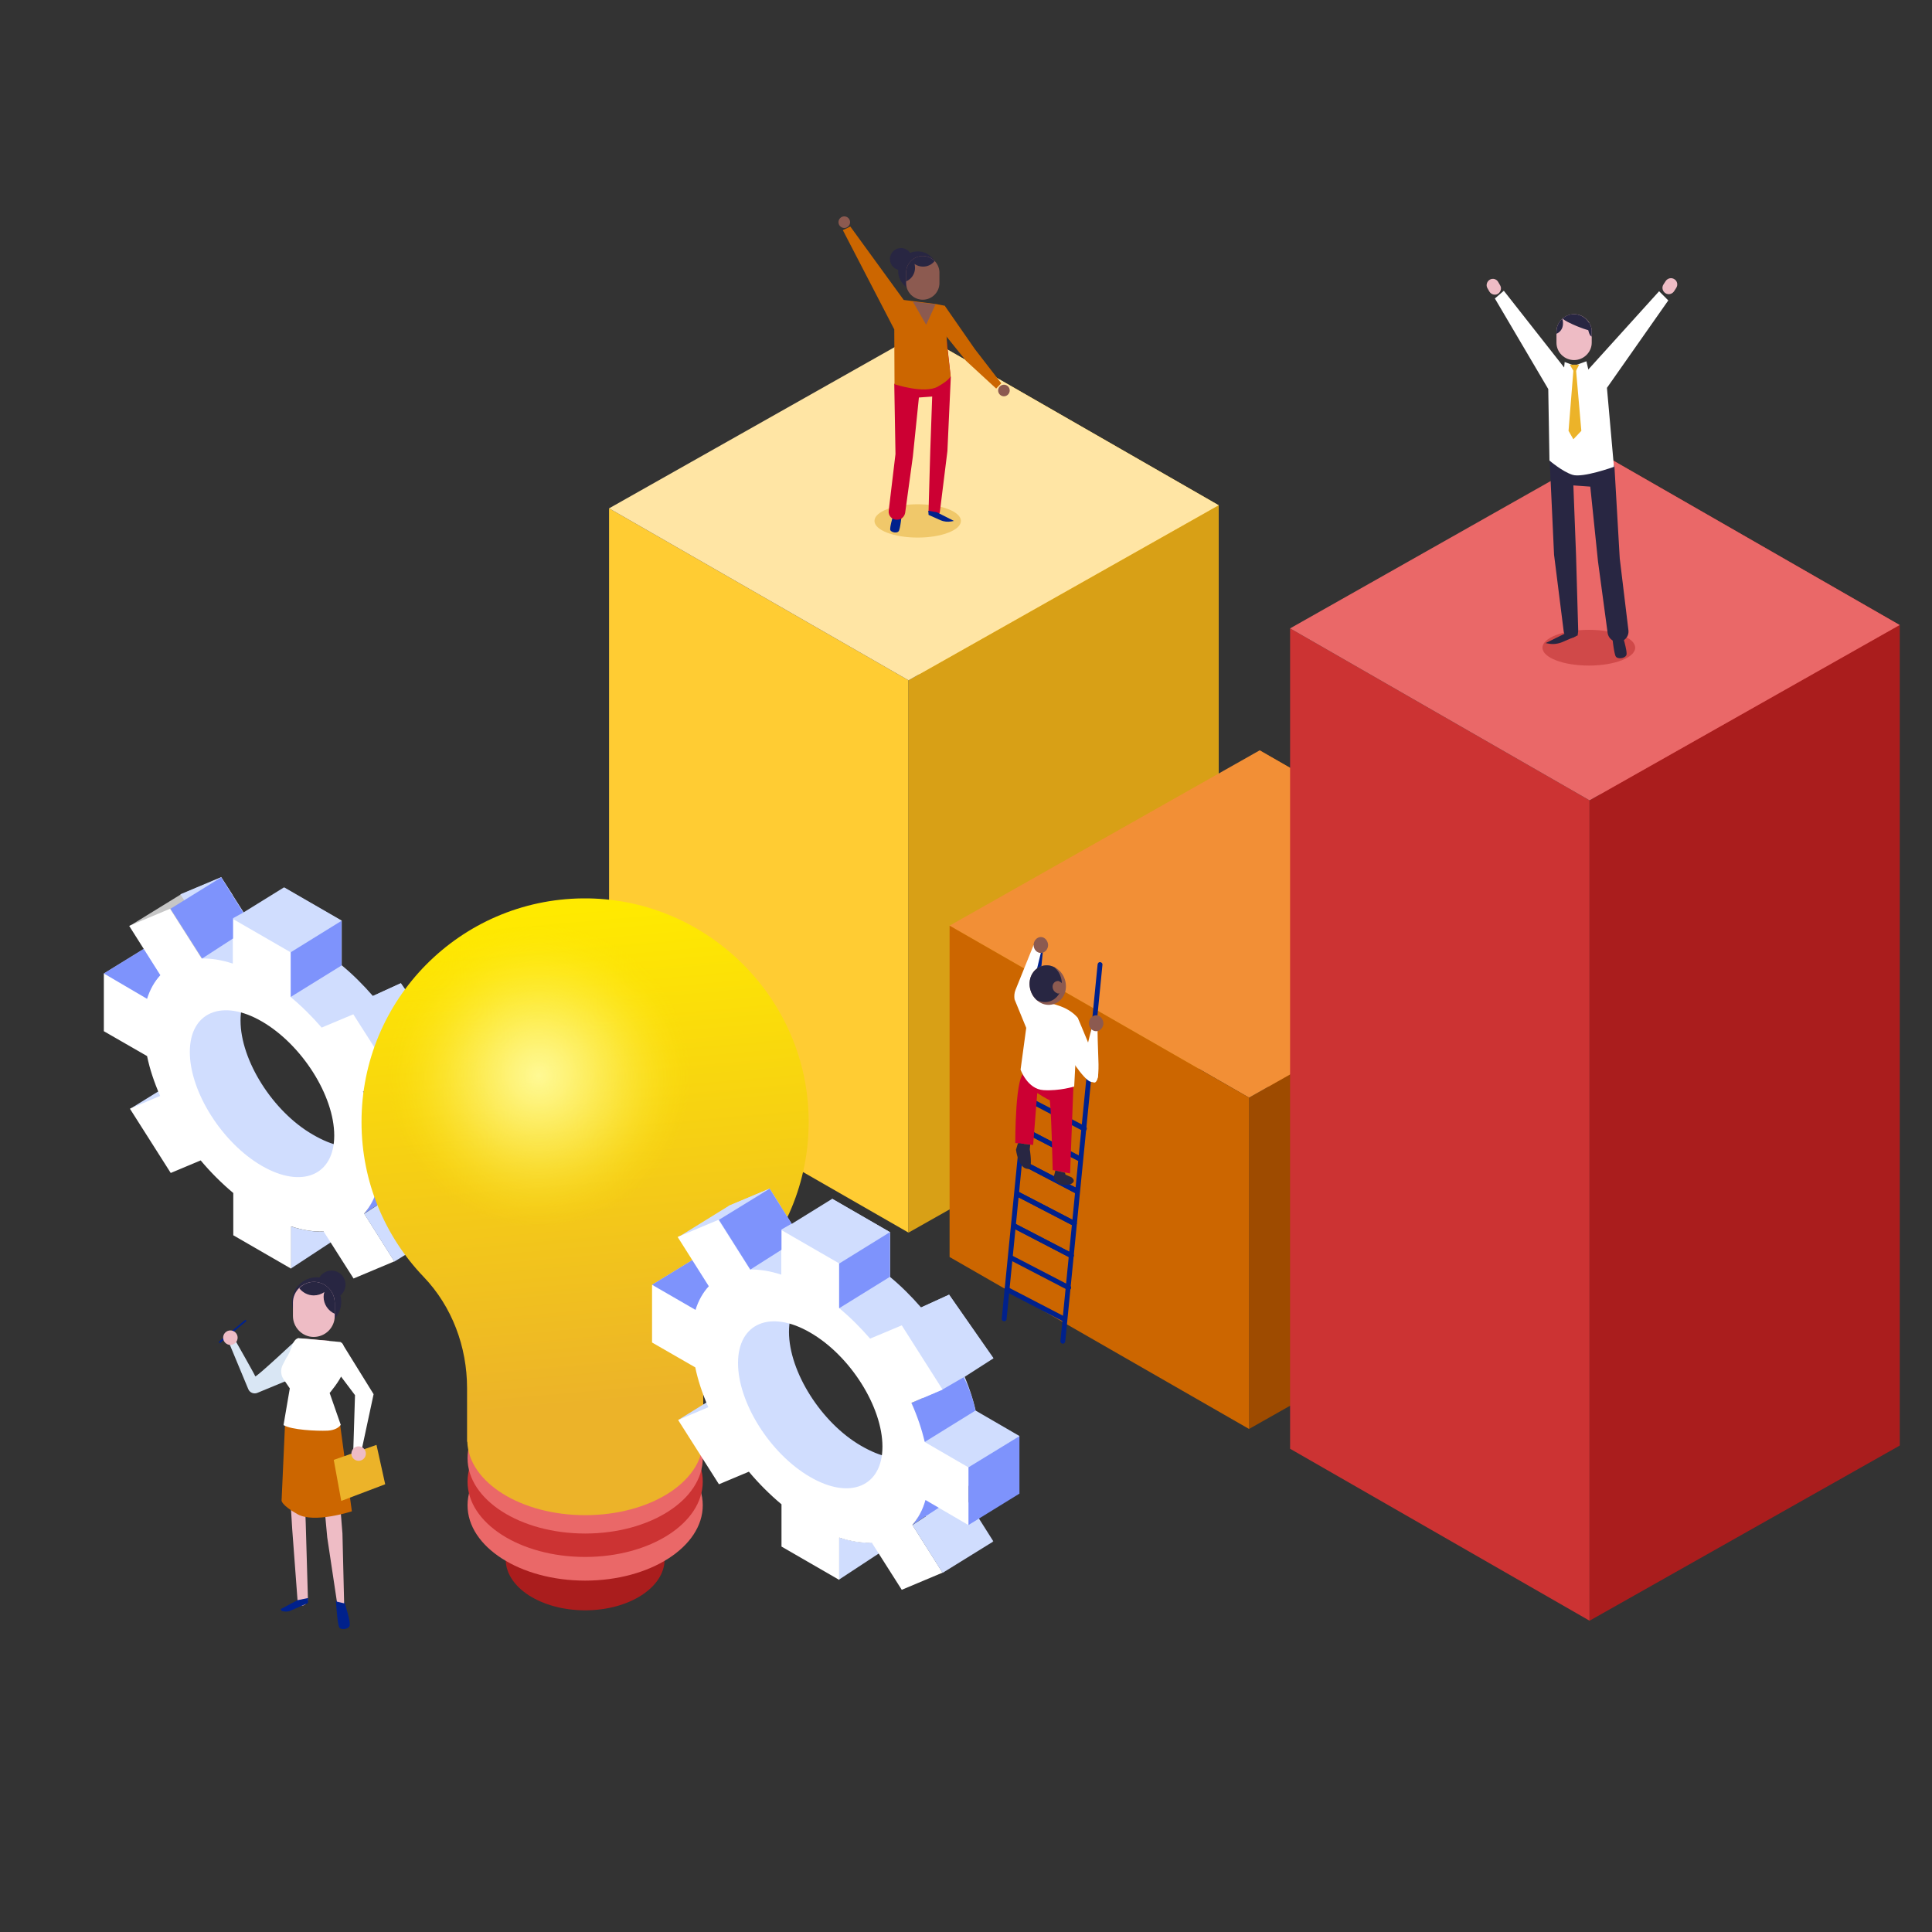 <svg width="800" height="800" xmlns="http://www.w3.org/2000/svg"><rect width="100%" height="100%" fill="#333333" stroke="none"/><linearGradient id="a" gradientTransform="matrix(-1 0 0 1 512.122 0)" gradientUnits="userSpaceOnUse" x1="259.662" x2="277.937" y1="580.88" y2="372.7"><stop offset="0" stop-color="#ecb329"/><stop offset=".981" stop-color="#ffea00"/></linearGradient><radialGradient id="b" cx="289.035" cy="445.441" gradientTransform="matrix(-1 0 0 1 512.122 0)" gradientUnits="userSpaceOnUse" r="64.328"><stop offset="0" stop-color="#fff994"/><stop offset=".178" stop-color="#fff990" stop-opacity=".819"/><stop offset=".338" stop-color="#fff885" stop-opacity=".655"/><stop offset=".492" stop-color="#fff673" stop-opacity=".498"/><stop offset=".642" stop-color="#fff359" stop-opacity=".345"/><stop offset=".789" stop-color="#fff038" stop-opacity=".195"/><stop offset=".932" stop-color="#ffec0f" stop-opacity=".049"/><stop offset=".981" stop-color="#ffea00" stop-opacity="0"/></radialGradient><path d="M380.6 138l124 71.2v228.7l-124-71.2z" fill="#fc3"/><path d="M662.6 187.6l124 71.2v339.7l-124-71.2z" fill="#c33"/><path d="M252.2 210.5l124 71.2v228.7l-124-71.2z" fill="#fc3"/><path d="M376.2 281.7l128.4-72.5v228.6l-128.4 72.6z" fill="#d8a016"/><path d="M521.6 310.7l124 71.2v137.2l-124-71.2z" fill="#c60"/><path d="M517.2 454.5l128.4-72.6v137.2l-128.4 72.6z" fill="#9e4b00"/><path d="M393.2 383.3l128.4-72.6 124 71.2-128.4 72.6z" fill="#f28f36"/><path d="M393.2 383.3l124 71.2v137.2l-124-71.2z" fill="#c60"/><path d="M534.2 260.2l124 71.2v339.7l-124-71.2z" fill="#c33"/><path d="M658.2 331.4l128.4-72.6v339.8l-128.4 72.5z" fill="#aa1d1d"/><path d="M534.2 260.2l128.4-72.6 124 71.2-128.4 72.6z" fill="#ea6868"/><path d="M252.2 210.5L380.6 138l124 71.2-128.4 72.5z" fill="#ffe5a4"/><path d="M677.1 268.2c0 4.1-8.6 7.4-19.2 7.4s-19.2-3.3-19.2-7.4 8.6-7.4 19.2-7.4 19.2 3.3 19.2 7.4z" fill="#aa1d1d" opacity=".4"/><path d="M644 170.1l-2.3 20.8 1.8 38.8 4 31.8c.2 1.3 1.1 2.3 2.4 2.6 1.9.4 3.7-1.2 3.6-3.1l-.9-31.3-1.1-28.7 7 .5 3.2 31 4 29.7c.3 1.9 1.9 3.4 3.9 3.6 2.8.2 5-2.1 4.7-4.8l-3.6-29.8-2.2-38.1L663 182l-6.7-1.4z" fill="#282642"/><path d="M647.5 154l.4-4.1 4 1.5 5-1.8 1.4 6-4.2 2.8-5.9-1.1z" fill="#fff"/><path d="M651.8 130.1c-4 0-7.3 3.3-7.3 7.2v4.6c0 4 3.3 7.2 7.3 7.2s7.3-3.3 7.3-7.2v-4.6c0-3.9-3.3-7.2-7.3-7.2zM616.9 115.8c-1.2.7-1.7 2.3-1 3.5l.8 1.4c.7 1.2 2.3 1.7 3.5 1s1.7-2.3 1-3.5l-.8-1.4c-.7-1.3-2.3-1.7-3.5-1zM693.3 115.6c-1.2-.8-2.8-.4-3.6.8l-.9 1.4c-.8 1.2-.4 2.8.8 3.6s2.8.4 3.6-.8l.9-1.4c.8-1.3.4-2.9-.8-3.6z" fill="#eebcc5"/><path d="M622.7 120.4l25 31.8s2.9 2.3 4.3 2.3 5.6-1.4 5.6-1.4l29.4-32.5 3.8 3.8-25.4 36.2 2.9 32.7s-13 4.7-17.2 3.3c-4.3-1.4-9.5-5.9-9.5-5.9l-.5-29.6-22.1-37.5z" fill="#fff"/><path d="M649.5 178.4l2 3.5 3.3-3.5-2.2-25.2-1.1.3z" fill="#ecb329"/><path d="M649.1 261.8l-9.1 4.5 1.2.2c2 .4 4 .1 5.9-.7l6.2-2.7.1-2.2zM667.5 262.9s.8 8 1.6 9c.8 1.1 3.5.8 4.3-.5s-2.1-10.1-2.1-10.1z" fill="#282642"/><path d="M650 151h3.9l-1.8 3.5z" fill="#ecb329"/><path d="M659 137.1c-.2-3.9-3.3-7-7.3-7-1.8 0-3.5.7-4.7 1.8 1 1 3.6 2.1 4.2 2.4 1.1.5 2.3 1 3.4 1.4 1.5.6 3 1 4.4 1.4zM644.5 137.4v.8c1.2-.5 2.1-1.5 2.5-2.8.3-.9.3-2.5-.1-3.4-1.5 1.3-2.4 3.2-2.4 5.4z" fill="#282642"/><path d="M659.1 137.4c0-1.4-.4-2.7-1.1-3.8-.2.5-.4 1-.4 1.5-.1 1 .1 1.9.4 2.8.2.5.4 1 .8 1.3.1.1.2.1.3.2z" fill="#282642"/><g fill="#00218c"><path d="M440.1 556.4h-.1c-.6-.1-1-.6-.9-1.1l15.4-156c.1-.6.6-1 1.1-.9.6.1 1 .6.9 1.1l-15.4 156c-.1.5-.5.9-1 .9zM415.8 547.1h-.1c-.6-.1-1-.6-.9-1.1l15.4-156c.1-.6.6-1 1.1-.9.6.1 1 .6.9 1.1l-15.4 156c0 .5-.5.9-1 .9z"/><path d="M447.2 480.9c-.2 0-.3 0-.5-.1l-23.5-12.2c-.5-.3-.7-.9-.4-1.4s.9-.7 1.4-.4l23.5 12.2c.5.3.7.9.4 1.4-.2.3-.6.5-.9.5zM446 494.3c-.2 0-.3 0-.5-.1L422 481.9c-.5-.3-.7-.9-.4-1.4s.9-.7 1.4-.4l23.5 12.2c.5.3.7.9.4 1.4-.2.4-.5.6-.9.6zM444.8 507.6c-.2 0-.3 0-.5-.1l-23.5-12.2c-.5-.3-.7-.9-.4-1.4s.9-.7 1.4-.4l23.5 12.2c.5.3.7.9.4 1.4-.1.3-.5.5-.9.5zM443.6 520.9c-.2 0-.3 0-.5-.1l-23.5-12.2c-.5-.3-.7-.9-.4-1.4s.9-.7 1.4-.4l23.5 12.2c.5.3.7.9.4 1.4-.1.3-.5.5-.9.5zM448.9 468.4c-.2 0-.3 0-.5-.1L425 456c-.5-.3-.7-.9-.4-1.4s.9-.7 1.4-.4l23.5 12.2c.5.3.7.9.4 1.4-.2.4-.6.6-1 .6z"/><path d="M447.2 480.9c-.2 0-.3 0-.5-.1l-23.5-12.2c-.5-.3-.7-.9-.4-1.4s.9-.7 1.4-.4l23.5 12.2c.5.3.7.9.4 1.4-.2.3-.6.5-.9.5zM446 494.3c-.2 0-.3 0-.5-.1L422 481.9c-.5-.3-.7-.9-.4-1.4s.9-.7 1.4-.4l23.5 12.2c.5.3.7.9.4 1.4-.2.4-.5.6-.9.6zM444.8 507.6c-.2 0-.3 0-.5-.1l-23.5-12.2c-.5-.3-.7-.9-.4-1.4s.9-.7 1.4-.4l23.5 12.2c.5.3.7.9.4 1.4-.1.3-.5.5-.9.5zM443.6 520.9c-.2 0-.3 0-.5-.1l-23.5-12.2c-.5-.3-.7-.9-.4-1.4s.9-.7 1.4-.4l23.5 12.2c.5.3.7.9.4 1.4-.1.3-.5.5-.9.5zM442.5 534.2c-.2 0-.3 0-.5-.1l-23.5-12.2c-.5-.3-.7-.9-.4-1.4s.9-.7 1.4-.4l23.5 12.2c.5.3.7.9.4 1.4-.2.3-.5.5-.9.5zM440.4 547.1c-.2 0-.3 0-.5-.1l-23.5-12.2c-.5-.3-.7-.9-.4-1.4s.9-.7 1.4-.4l23.5 12.2c.5.3.7.9.4 1.4-.2.3-.5.5-.9.5zM419.5 520.1l23.5 12.2"/></g><path d="M428 391.3l-7.5 18.6c-.5 1.2-.6 2.6-.4 3.9l6.1 14.9s5.6-.9 5.2-3.5 1.1-6.3-.4-9.3-3.7-6-3.7-6l3.7-15.4z" fill="#fff"/><path d="M444.5 449l-1.4 36.9-6.2-1.2-1-.2s-.7-28.9-1.3-29c-.7-.1-5.1-2.9-5.1-2.9l-1.7 21.5-7.4-.8s-.1-30.4 4.3-28.9c.7.2 9.2.3 9.8.7.7.3 10 3.9 10 3.9z" fill="#c03"/><path d="M431 388c-1.6 0-3 1.5-3 3.3s1.3 3.3 3 3.3c1.6 0 3-1.5 3-3.3-.1-1.8-1.4-3.3-3-3.3z" fill="#8c5a50"/><path d="M426.5 414.1l-3.9 28.8s2.8 8.1 9.5 8.5 12.7-1.5 12.7-1.5l1.5-28.4s-2.2-3-7.1-4.8c-4.9-1.9-12.7-2.6-12.7-2.6z" fill="#fff"/><path d="M446.3 421.5s7.5 17.5 8.2 20.8 0 6.7-3 5.6-9.8-11.6-9.8-13.1-.3-12.2-.3-12.2z" fill="#fff"/><path d="M452.6 423.6s-2.9 11.1-2.8 11.5 2.5 12.7 2.5 12.7 3.1 3.6 2.5-9.4c-.5-13-.3-14.4-.3-14.4z" fill="#fff"/><path d="M453.9 420.4c-1.6 0-3 1.5-3 3.3s1.3 3.3 3 3.3c1.6 0 3-1.5 3-3.3-.1-1.8-1.4-3.3-3-3.3zM431.5 400c-4 1.2-6.1 5.6-4.8 10s5.5 7 9.5 5.8 6.1-5.6 4.8-10-5.6-7-9.5-5.8z" fill="#8c5a50"/><path d="M431.5 400c-4 1.2-6.1 5.6-4.8 10 .5 1.7 1.4 3 2.6 4.1 1.6.8 3.4 1.1 5.2.6 4-1.2 6.1-5.6 4.8-10-.5-1.7-1.4-3-2.6-4.1-1.6-.9-3.4-1.1-5.2-.6z" fill="#282642"/><path d="M436.6 406.8c-1 .9-1 2.6 0 3.7.4.4.9.7 1.4.9.6 0 1.2-.2 1.7-.6 1-.9 1-2.6 0-3.7-.4-.4-.9-.7-1.4-.9-.7 0-1.3.2-1.7.6z" fill="#8c5a50"/><path d="M421.5 473.4l-.8 2.7s1 8.3 5.3 7.9c1.7-.4.4-8.1.4-8.1l.2-1.9zM437 484.7l-.7 2.8s.8 4.1 6.6 3c0 0 3.3-1 .8-3l-2.5-1.1-.2-.8z" fill="#282642"/><path d="M397.9 215.7c0 3.8-8 6.9-17.9 6.9s-17.9-3.1-17.9-6.9 8-6.9 17.9-6.9 17.9 3.1 17.9 6.9z" fill="#db9e16" opacity=".4"/><path d="M371.9 112.2c0 4.5 3.6 8.1 8.1 8.1s8.1-3.6 8.1-8.1-3.6-8.1-8.1-8.1-8.1 3.7-8.1 8.1z" fill="#282642"/><path d="M368.5 107.3c0 2.5 2.1 4.6 4.6 4.6 2.6 0 4.6-2.1 4.6-4.6s-2.1-4.6-4.6-4.6-4.6 2-4.6 4.6z" fill="#282642"/><path d="M382.1 106c3.8 0 6.9 3.1 6.9 6.9v4.3c0 3.8-3.1 6.9-6.9 6.9s-6.9-3.1-6.9-6.9v-4.3c0-3.8 3.1-6.9 6.9-6.9z" fill="#8c5a50"/><path d="M373.4 212.9s-.6 6.3-1.3 7.1c-.6.8-2.7.6-3.4-.4-.6-1 1.7-7.9 1.7-7.9z" fill="#00218c"/><path d="M391.9 140l1.8 16.3-1.4 30.5-3.1 25c-.1 1-.9 1.8-1.9 2-1.5.3-2.9-.9-2.8-2.4l.7-24.6.8-22.6-5.5.4L378 189l-3.2 23.4c-.3 1.5-1.5 2.7-3.1 2.8-2.2.2-4-1.6-3.7-3.8l2.8-23.4-.5-28.9 6.5-9.9 5.2-1.1z" fill="#c03"/><path d="M387.9 212.1l7.1 3.6-1 .2c-1.6.3-3.2.1-4.6-.5l-4.9-2.2-.1-1.7z" fill="#00218c"/><path d="M391.2 126.6l12.5 18 10.9 14.1-2.1 2.2-12.5-11.5-10.7-13.3-1.6-6.7z" fill="#c60"/><path d="M382.1 106c-3.8 0-6.9 3.1-6.9 6.9v3.6c2.2-.9 3.7-3.1 3.7-5.6 0-.6-.1-1.1-.2-1.6 1 .7 2.2 1.1 3.5 1.1 2 0 3.7-.9 4.8-2.3-1.3-1.3-3-2.1-4.9-2.1z" fill="#282642"/><ellipse cx="349.6" cy="92" fill="#8c5a50" rx="2.4" ry="2.4"/><path d="M418.1 161.7c0 1.3-1.1 2.4-2.4 2.4s-2.4-1.1-2.4-2.4 1.1-2.4 2.4-2.4 2.4 1 2.4 2.4z" fill="#8c5a50"/><path d="M387.6 125.9l3.6.7 1 16.9 1.4 12.1s.2 1.4-5.3 4.5-17.9-1-17.9-1l-.1-22.7L349 95.3l3.1-1.5 22.1 30.4z" fill="#c60"/><path d="M387.4 126l-3.9 8.5-5.5-9.6z" fill="#8c5a50"/><path d="M43 403.1l25.2-15.5-14.5-4.2 21.1-13 16.8-7.1 4.6 7.1 1 30.1L65 419.4z" fill="#c6c6c6"/><path d="M64.7 394.6l-5-1.8L43 403.1l22 16.3 15.5-9.1z" fill="#7e93fc"/><path d="M96.5 380.5l21-13 23.9 13.8v18.5s4.8 11.2 12.9 12.7l11.6-5.3 18.3 26.4-13.4 8.6-7.6 4.4-15.3 2.2-16-11-21.1-18.4-14.6-38.2z" fill="#d0ddfe"/><path d="M195 489.6v-23.9l-18.1-10.5c-1.2-5.3-3.1-10.8-5.5-16.2l12.9-5.5-18.3-26.4-11.6 5.3c-4-4.6-8.3-8.9-12.9-12.7v-18.5l-23.9-13.8v18.5c-4.6-1.5-8.9-2.2-12.9-2.1l-13.1-20.6-16.9 7.1 12.9 20.4c-2.4 2.6-4.3 5.9-5.5 9.8L64 390.2l6 17.4 11.8 16.8c1.1 5.4 3 11 5.4 16.5l-12.5 5.3 16.9 26.6 12.4-5.2c4.1 4.9 8.7 9.5 13.5 13.5v17.5l23.9 13.8v-17.5c4.8 1.6 9.4 2.3 13.5 2.1l12.4 19.5 16.9-7.1-12.5-19.8c2.4-2.7 4.3-6.2 5.4-10.3zM89.2 424.1l-8.4-5.9-6.5 5.9v19l3 18.3 13.1 17.1s15.7 11.2 18.5 11.9c2.7.7 19.8 2 19.8 1.7s-8.1-13-8.1-13-20.8-29.7-21.4-30.8c-.6-1.3-10-24.2-10-24.2zm40.3 45.7c-16.5-9.5-29.9-30.7-29.9-47.2s13.4-22.2 29.9-12.6c16.5 9.5 26.4 31.8 26.4 48.3s-9.9 21.1-26.4 11.5zm11.3 42.1l-20.4 13.4v-17.5s7.6 2.6 13.5 2.1zm-66-65.7l-21 13s20.5-7.3 20.8-7.5c.3-.3 1-5.6 1-5.6z" fill="#d0ddfe"/><path d="M155.8 468.3l21-13s-1.3-7.1-4.9-13.8l-8.8 5.1-12.9 5.5zM173.9 478.7l21.1-12.9v23.8l-21.1 13zM156.1 492.3s-2.1 6.8-5.4 10.3l20.4-13.3z" fill="#7e93fc"/><path d="M173.9 502.6v-23.9l-18.1-10.5c-1.2-5.3-3.1-10.8-5.5-16.2l12.9-5.5-16.9-26.5-13.1 5.5c-4-4.6-8.3-8.9-12.9-12.7v-18.5l-23.9-13.8V399c-4.6-1.5-8.9-2.2-12.9-2.1l-13.1-20.6-16.9 7.1 12.9 20.4c-2.4 2.6-4.3 5.9-5.5 9.8L43 403.1V427l17.9 10.3c1.1 5.4 3 11 5.4 16.5l-12.5 5.3 16.9 26.6 12.4-5.2c4.1 4.9 8.7 9.5 13.5 13.5v17.5l23.9 13.8v-17.5c4.8 1.6 9.4 2.3 13.5 2.1l12.4 19.5 16.9-7.1-12.5-19.8c2.4-2.7 4.3-6.2 5.4-10.3zm-65.4-19.8c-16.5-9.5-29.9-30.7-29.9-47.2S92 413.4 108.5 423s29.9 30.7 29.9 47.2-13.4 22.1-29.9 12.6z" fill="#fff"/><path d="M184.3 509.4l-21 13-12.5-19.8 5.7-3.7 7.2.7s11.6 9.1 11.7 9.2 8.9.6 8.9.6z" fill="#d0ddfe"/><path d="M120.4 394.3l21-13v18.5l-21 13zM83.7 396.9l12.8-8.3v-8.4l4.2-2.3-9.1-14.6-21 13z" fill="#7e93fc"/><ellipse cx="242.3" cy="645.7" fill="#aa1d1d" rx="32.9" ry="21.1"/><ellipse cx="242.3" cy="623.3" fill="#ea6868" rx="48.7" ry="31.2"/><ellipse cx="242.3" cy="613.5" fill="#c33" rx="48.7" ry="31.2"/><ellipse cx="242.3" cy="603.8" fill="#ea6868" rx="48.7" ry="31.2"/><path d="M241.3 372c49.9-.5 91.8 39.5 93.5 89.3.9 26.1-9 49.8-25.5 67.2-11.8 12.4-18.1 29.1-18.1 46.2V597h-.1c-.6 16.9-22.2 30.4-48.8 30.4s-48.2-13.6-48.8-30.4h-.1v-22.2c0-17.1-6.2-33.8-18-46.1-15.9-16.6-25.7-39.2-25.7-64-.1-50.9 40.9-92.2 91.6-92.7z" fill="url(#a)"/><circle cx="223.1" cy="445.4" fill="url(#b)" r="64.3"/><path d="M270 532l25.3-15.5-14.5-4.2 21-13 16.9-7.1 4.5 7.1 1 30-32.2 19z" fill="#d0ddfe"/><path d="M291.8 523.5l-5-1.8L270 532l22 16.3 15.6-9.2z" fill="#7e93fc"/><path d="M323.6 509.4l21-13 23.9 13.8v18.5s4.8 11.2 12.9 12.7l11.6-5.3 18.3 26.4-13.4 8.6-7.6 4.4-15.3 2.2-16-11-21.1-18.4-14.6-38.2z" fill="#d0ddfe"/><path d="M422.1 618.5v-23.9L404 584.1c-1.2-5.3-3.1-10.8-5.5-16.2l12.9-5.5-18.4-26.3-11.6 5.3c-4-4.6-8.3-8.9-12.9-12.7v-18.5l-23.9-13.8v18.5c-4.6-1.5-8.9-2.2-12.9-2.1l-13.1-20.6-16.9 7.1 12.9 20.4c-2.4 2.6-4.3 5.9-5.5 9.8l-18-10.5 6 17.4 11.8 16.8c1.1 5.4 3 11 5.4 16.5l-12.5 5.3 16.9 26.6 12.4-5.2c4.1 4.9 8.7 9.5 13.5 13.5v17.5l23.9 13.8v-17.5c4.8 1.6 9.4 2.3 13.5 2.1l12.4 19.5 16.9-7.1-12.5-19.8c2.4-2.7 4.3-6.2 5.4-10.3zM316.3 553l-8.4-5.9-6.5 5.9v19l3 18.3 13.1 17.1s15.7 11.2 18.5 11.9 19.8 2 19.8 1.7-8.1-13-8.1-13-20.8-29.7-21.4-30.8c-.6-1.3-10-24.2-10-24.2zm40.3 45.7c-16.5-9.5-29.9-30.7-29.9-47.2s13.4-22.2 29.9-12.6c16.5 9.5 26.4 31.8 26.4 48.3s-9.9 21-26.4 11.5zm11.2 42l-20.4 13.4v-17.5s7.6 2.6 13.5 2.1zm-66-65.7l-21 13s20.5-7.3 20.8-7.5c.3-.3 1-5.6 1-5.6z" fill="#d0ddfe"/><path d="M382.9 597.1l21-13s-1.3-7.1-4.9-13.8l-8.8 5.1-12.9 5.5zM401 607.6l21.1-12.9v23.8l-21.1 13zM383.1 621.2s-2.1 6.8-5.4 10.3l20.4-13.3z" fill="#7e93fc"/><path d="M401 631.5v-23.9l-18.1-10.5c-1.2-5.3-3.1-10.8-5.5-16.2l12.9-5.5-16.9-26.6-13.1 5.5c-4-4.6-8.3-8.9-12.9-12.7v-18.5l-23.9-13.8v18.5c-4.6-1.5-8.9-2.2-12.9-2.1l-13.1-20.6-16.9 7.1 12.9 20.4c-2.4 2.6-4.3 5.9-5.5 9.8L270 532v23.9l17.9 10.3c1.1 5.4 3 11 5.4 16.5l-12.5 5.3 16.9 26.6 12.4-5.2c4.1 4.9 8.7 9.5 13.5 13.5v17.5l23.9 13.8v-17.5c4.8 1.6 9.4 2.3 13.5 2.1l12.4 19.5 16.9-7.1-12.5-19.8c2.4-2.7 4.3-6.2 5.4-10.3zm-65.5-19.9c-16.5-9.5-29.9-30.7-29.9-47.2s13.4-22.2 29.9-12.6c16.5 9.5 29.9 30.7 29.9 47.2s-13.4 22.2-29.9 12.6z" fill="#fff"/><path d="M411.3 638.3l-21 13-12.5-19.8 5.7-3.7 7.2.7s11.6 9.1 11.7 9.2c.1-.1 8.9.6 8.9.6z" fill="#d0ddfe"/><path d="M347.5 523.2l21-13v18.5l-21 13zM310.7 525.7l12.9-8.2v-8.4l4.2-2.4-9.1-14.5-21 12.9z" fill="#7e93fc"/><path d="M139.1 662.9s.6 9.9 1.4 11 3.4.8 4.2-.5-2.1-10-2.1-10z" fill="#00218c"/><path d="M121.7 574.4l-3.1 19.6 2.4 39.2 2.2 29.4c.2 1.3-.4 2 .8 2.3 1.9.4 3.6-1.1 3.5-3.1l-.9-31-1.1-28.4 6.9.5 3.1 33.7 4 26.6 3 .7-.7-28.9-3.1-38.7-1.7-12.7-6.6-1.4z" fill="#eebcc5"/><path d="M123.2 662.6l-7 3.7.5.8c2 .4 2.8.3 4.6-.6l6.2-2.7.1-2.1z" fill="#00218c"/><path d="M131.7 575.8l9.1 13.9 4.9 36.1s-15.6 5.1-22.5 1.2-6.6-5.7-6.6-5.7l1.4-31.1 7.7-21c.2-2.7 1.2-6.6 3.8-7.2l1-3.1 6.9 1.9h-.7c2 1.4.6.5 1.2 2.9z" fill="#c60"/><path d="M136.4 555.2l-11.5-1 3.5 11.5z" fill="#eebcc5"/><path d="M141.3 539.1c0 5.6-4.6 10.2-10.2 10.2s-10.2-4.6-10.2-10.2 4.6-10.2 10.2-10.2c5.6.1 10.2 4.6 10.2 10.2z" fill="#282642"/><ellipse cx="137.3" cy="531.9" fill="#282642" rx="5.8" ry="5.8" transform="rotate(-46.114 137.31 531.95)"/><path d="M123.6 554s-17.7 16.6-17.9 15.9-8.4-15.1-8.4-15.1l-2.4 1.4 7.9 19c.6 1.5 2.4 2.2 3.9 1.5l17.4-7.2z" fill="#d9e6f4"/><path d="M130 530.8c-4.8 0-8.7 3.9-8.7 8.6v5.5c0 4.8 3.9 8.7 8.6 8.7 4.8 0 8.7-3.9 8.7-8.6v-5.5c0-4.8-3.9-8.7-8.6-8.7z" fill="#eebcc5"/><path d="M130 530.8c4.8 0 8.6 3.9 8.6 8.7v4.5c-2.7-1.2-4.6-3.9-4.6-7 0-.7.1-1.4.3-2-1.2.9-2.8 1.4-4.4 1.4-2.4 0-4.6-1.2-6-3 1.6-1.6 3.7-2.6 6.1-2.6z" fill="#282642"/><path d="M120 574.9l-2.6-3.8c-1.2-1.8-1.3-4.1-.3-6l1.5-2.9c2.3-3 2.3-7.6 5-8.1l17.4 1.6.5.4c1.3.9 2.2 6.8.3 12.6-1 3-5.3 8.1-5.3 8.1l4.6 13.2c-.8 1.1-2.4 2.2-5.4 2.4-4.7.2-15-.3-18.3-2.3z" fill="#fff"/><path d="M141.5 556l13.2 21.3-4.8 22.4-3.6.5.7-22.5-11-14.6z" fill="#fff"/><path d="M155.9 598.3l-17.7 6.2 3.1 17 18.2-6.9z" fill="#ecb329"/><circle cx="148.5" cy="601.9" fill="#eebcc5" r="3"/><path d="M90.549 555.658l11.084-9.193.446.54-11.083 9.192z" fill="#00218c"/><circle cx="95.4" cy="553.9" fill="#eebcc5" r="3"/></svg>
